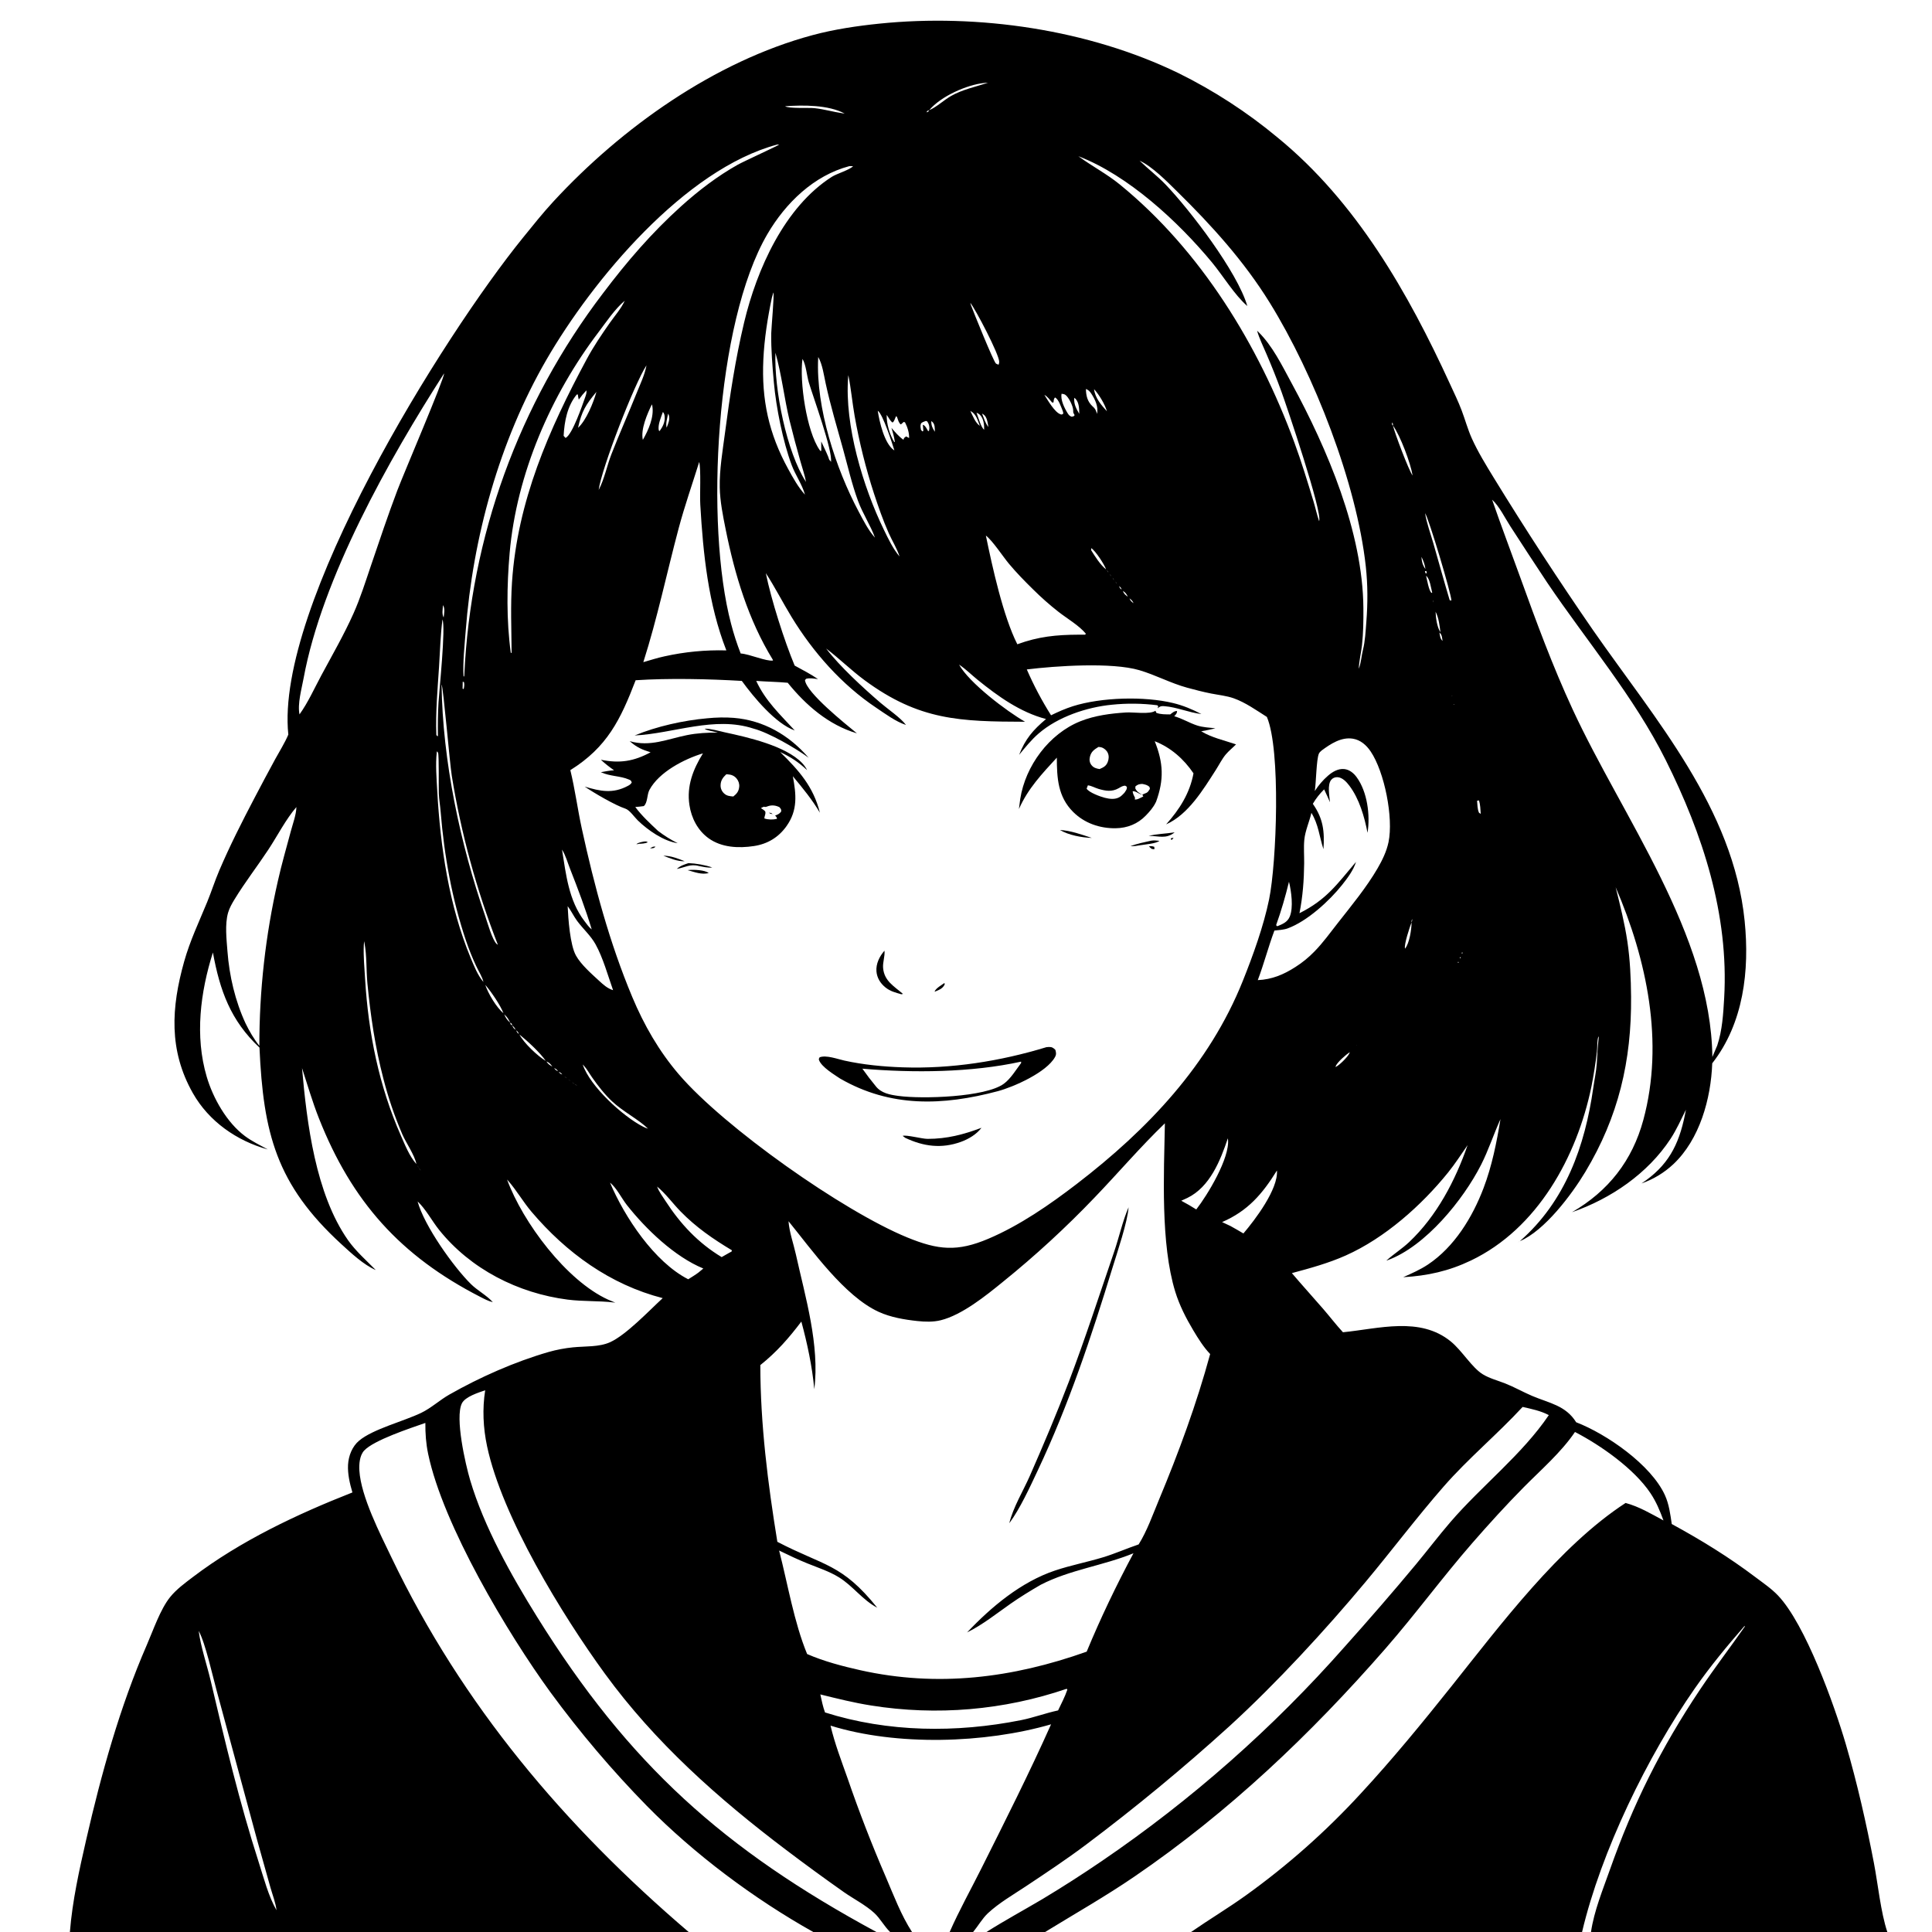 <?xml version="1.0" encoding="utf-8" ?><svg xmlns="http://www.w3.org/2000/svg" xmlns:xlink="http://www.w3.org/1999/xlink" width="1024" height="1024" viewBox="0 0 1024 1024"><path fill="white" d="M0 0L0 1024L1024 1024L1024 0L0 0Z"/><path d="M141.945 609.229C125.454 604.662 110.698 594.364 102.202 579.352C89.348 556.641 90.764 533.981 97.608 509.633C100.73 498.527 105.479 488.635 109.825 478.049C112.082 472.552 113.874 466.872 116.208 461.403C121.799 448.3 128.233 435.622 134.847 423.015C138.442 416.136 142.096 409.287 145.807 402.47C148.164 398.161 150.888 393.87 152.817 389.355C145.686 320.988 234.732 178.323 277.226 125.925C282.435 119.502 287.65 112.949 293.256 106.872C329.411 67.677 378.75 32.547 430.764 18.598C442.2 15.531 454.297 13.735 466.064 12.529C518.503 7.157 576.855 15.635 624.503 38.706C643.327 47.977 660.986 59.444 677.113 72.868C718.863 106.959 746.39 155.263 768.517 203.499C770.65 208.148 772.91 212.77 774.719 217.556C776.558 222.423 777.94 227.56 780.069 232.304C783.28 239.458 787.673 246.596 791.762 253.282C808.582 280.699 826.144 307.654 844.429 334.118C877.333 381.395 918.674 428.411 924.701 488.145C927.345 514.355 924.157 542.312 907.518 563.573C906.848 582.296 900.89 603.922 886.86 617.087C882.024 621.609 876.295 625.069 870.042 627.243C883.983 618.008 889.763 607.073 893.05 590.879C893.234 589.976 893.409 589.071 893.577 588.165C890.965 593.374 888.632 598.702 885.43 603.59C873.379 621.987 853.754 635.366 833.172 642.491C852.47 631.348 865.165 615.136 871.005 593.583C882.147 552.458 872.871 508.554 856.325 470.24C858.715 479.818 861.126 489.394 862.564 499.17C863.977 508.775 864.425 518.567 864.506 528.267C864.787 562.34 857.814 591.899 840.22 621.187C833.029 633.159 818.655 652.319 805.559 657.837C829.695 636.72 840.078 607.464 844.461 576.594C845.064 572.347 846.028 567.972 846.32 563.714C846.618 559.367 846.736 555.064 847.284 550.737C847.396 549.855 847.375 550.199 847.233 549.225C846.354 551.727 846.712 554.819 846.395 557.475C845.663 563.682 844.688 569.859 843.474 575.99C835.811 613.026 814.975 651.182 779.609 668.103C767.921 673.695 756.624 676.205 743.732 676.937C748.215 674.937 752.727 672.972 756.827 670.244C770.844 660.914 780.444 645.162 786.311 629.716C790.815 617.86 793.228 605.612 795.286 593.146C791.643 601.194 788.987 609.519 784.961 617.434C775.568 635.897 755.565 660.612 735.441 667.937C735.229 668.014 735.014 668.085 734.798 668.147L735.136 667.844C738.922 664.502 743.225 661.776 746.903 658.306C761.506 644.528 771.352 625.733 777.866 606.925C774.488 611.776 771.273 616.784 767.563 621.388C753.432 638.924 733.991 656.191 713.276 665.432C704.128 669.513 694.372 672.191 684.718 674.778C690.169 681.216 695.864 687.439 701.376 693.824C704.879 697.883 708.169 702.183 711.793 706.124C730.823 704.236 752.563 697.651 768.943 710.997C774.905 715.854 780.104 724.817 785.867 728.375C789.426 730.572 793.929 731.73 797.805 733.261C802.685 735.189 807.259 737.819 812.084 739.868C821.052 743.677 829.878 744.895 835.411 753.835C851.517 760.034 875.137 776.345 882.467 792.519C884.631 797.294 885.316 802.624 886.067 807.764C901.743 816.323 916.2 825.19 930.469 835.964C934.518 839.021 938.894 841.983 942.394 845.664C956.971 860.994 972.274 903.807 978.324 924.465C984.347 945.029 989.175 966.385 993.213 987.43C995.354 998.586 996.823 1013.52 1000.32 1024L843.258 1024C844.877 1012.88 849.509 1001.64 853.247 991.074C865.64 956.026 880.354 926.458 901.018 895.553C908.65 884.139 917.014 873.253 924.871 862.001L924.587 861.862C915.37 872.414 906.379 883.301 898.356 894.795C873.261 930.743 848.653 981.155 838.527 1024L631.294 1024C640.797 1017.41 650.713 1011.48 660.146 1004.73C682.377 988.785 702.903 970.588 721.398 950.428C738.09 932.39 753.808 913.197 769.131 893.986C795.346 861.119 826.46 819.483 861.593 796.602C868.784 798.538 875.163 802.36 881.677 805.87C879.773 800.699 877.828 795.96 874.751 791.371C866.097 778.468 848.531 766.105 834.773 758.981C827.411 769.847 816.693 779.069 807.484 788.394C798.136 797.862 789.109 807.795 780.367 817.827C764.477 836.062 750.191 855.604 734.286 873.825C694.595 919.3 651.136 960.589 601.168 994.697C585.846 1005.16 569.727 1014.31 553.929 1024L522.861 1024C532.564 1017.84 542.684 1012.39 552.568 1006.53C563.232 1000.12 573.711 993.398 583.993 986.385C631.49 954.03 674.75 915.854 712.762 872.75C725.559 858.452 738.269 843.831 750.529 829.073C756.691 821.656 762.518 813.958 768.814 806.653C785.309 787.514 806.808 770.881 820.906 750.033C816.556 747.743 811.773 746.786 807.021 745.703C793.61 760.228 778.179 773.001 765.181 787.882C750.871 804.266 737.747 821.718 723.808 838.413C702.31 864.161 676.529 892.132 651.795 914.765C627.41 936.909 602.006 957.904 575.665 977.681C565.333 985.436 554.42 992.682 543.658 999.834C536.972 1004.28 529.505 1008.57 523.615 1014.05C520.67 1016.79 518.375 1020.86 515.777 1024L503.34 1024C508.378 1012.53 514.616 1001.38 520.228 990.157C532.874 964.88 545.56 939.75 557.088 913.927C522.02 924.086 475.208 925.496 440.198 914.622C442.428 924.129 445.975 933.316 449.222 942.511C455.313 960.223 462.083 977.694 469.517 994.886C473.715 1004.7 477.576 1015 483.381 1024L471.782 1024C468.565 1020.89 466.554 1016.83 463.348 1013.89C458.813 1009.73 452.413 1006.44 447.315 1002.89C436.939 995.584 426.69 988.099 416.575 980.438C380.672 953.302 347.146 923.521 320.547 887.003C298.146 856.247 266.075 804.002 258.145 766.482C256.079 756.706 255.607 746.758 257.158 736.875C253.649 738.081 246.565 740.261 244.811 743.807C241.058 751.393 246.695 776.068 249.185 784.479C256.533 809.295 271.029 835.08 284.665 856.984C333.4 935.272 383.683 980.252 464.523 1024L431.047 1024C399.577 1006.34 368.202 982.928 342.872 957.19C324.424 938.346 307.341 918.212 291.754 896.941C269.117 865.87 234.81 808.347 226.923 770.582C225.772 765.074 225.408 759.805 225.448 754.186C217.657 756.904 198.078 763.313 192.985 768.865C190.599 771.465 190.267 776.082 190.474 779.426C191.323 793.21 201.507 813.007 207.455 825.408C245.072 903.842 299.098 967.699 365.011 1024L37.044 1024C38.358 1007.47 42.035 991.023 45.733 974.882C53.699 940.107 63.529 904.663 77.802 871.891C81.196 864.1 84.941 852.997 90.146 846.519C93.475 842.377 98.058 839.028 102.27 835.83C127.528 816.66 157.407 802.577 186.789 791.024C185.401 786.369 184.198 781.21 184.47 776.327C184.733 771.618 186.67 766.643 190.358 763.562C197.747 757.391 214.041 753.286 223.252 748.84C228.547 746.285 233.042 742.066 238.172 739.149C254.417 729.914 272.809 721.773 290.775 716.58C295.02 715.378 299.364 714.553 303.754 714.114C310.048 713.474 317.558 714.047 323.414 711.373C331.921 707.489 343.95 694.766 351.246 688.036C323.373 680.861 300.156 663.993 281.688 642.232C277.292 637.053 273.873 631.019 269.422 625.936L268.753 625.183L268.32 624.763L268.11 624.003L268.32 624.763L268.753 625.183C277.148 648.014 300.25 678.784 322.297 688.832C323.568 689.4 324.854 689.937 326.153 690.439L325.538 690.359C317.37 689.364 309.089 689.876 300.893 688.826C274.639 685.463 249.399 672.666 232.735 651.86C228.968 647.157 225.668 640.808 221.336 636.789L221.118 636.503L221.336 636.789C224.855 649.736 240.462 671.562 249.58 680.574C253.073 684.026 258.027 686.599 261.208 690.18C258.877 689.635 256.708 688.478 254.588 687.39C212.148 665.624 186.444 636.767 169.019 592.685C165.577 583.978 162.975 574.987 160.078 566.092C162.639 595.365 167.272 632.794 184.428 657.274C188.489 663.069 194.206 668.105 199.181 673.154C192.769 670.412 186.087 664.152 180.968 659.462C146.348 627.742 139.564 600.49 137.526 555.24C122.203 540.892 116.541 525.013 112.843 504.839C106.187 525.93 103.193 549.099 109.553 570.666C112.917 582.072 120.2 594.988 129.889 602.188C133.636 604.972 137.865 606.992 141.945 609.229ZM443.134 50.212L444 50.5L445.937 51.208L446.497 51.432L445.937 51.208L444 50.5L443.134 50.212ZM492.482 58.415C491.257 58.867 491.729 58.481 491.04 59.538L490.538 59.998L491.04 59.538C492.237 59.119 491.75 59.486 492.482 58.415C496.503 56.698 500.265 53.036 504.138 50.838C510.148 47.428 517.162 45.986 523.674 43.857C523.088 43.864 522.524 43.885 521.94 43.942C512.503 44.856 498.608 51.058 492.482 58.415ZM416.125 56.309C418.01 57.643 428.666 57.003 431.726 57.331C436.823 57.879 441.661 59.327 446.689 60.059L447.7 60.199L448.796 60.699L449.498 60.991L448.796 60.699L447.7 60.199C439.048 55.516 425.608 55.646 416.125 56.309ZM570.019 82.002L571 82.5L571.587 82.804L571.982 83.096C579.053 88.24 586.684 92.208 593.522 97.784C636.463 132.797 667.044 182.869 685.994 234.398C689.767 244.657 692.981 255.16 696.144 265.624C697.206 269.137 697.974 272.76 699.154 276.227C701.178 271.887 681.759 214.632 679.148 207.464C676.702 200.756 674.06 194.121 671.226 187.568C669.534 183.556 667.462 179.46 666.284 175.27L666.837 175.803C674.439 183.196 679.583 193.891 684.615 203.153C703.524 237.952 722.333 282.07 722.622 322.3C722.67 328.859 722.6 335.447 721.882 341.972C721.426 346.128 720.316 350.289 720.195 354.46C721.4 351.306 721.576 347.746 722.391 344.457C723.569 339.7 723.8 334.498 724.185 329.609C724.96 319.779 724.978 310.085 723.906 300.267C719.082 256.076 696.396 198.289 673.037 160.516C659.35 138.383 642.209 119.467 623.742 101.327C618.47 96.149 610.671 88.189 604.009 85.169L603.12 84.612L602.854 84.086L601.324 83.72L601.061 83.002L601.324 83.72L602.854 84.086L603.12 84.612L604.009 85.169C608.458 89.527 613.468 93.301 617.779 97.802C630.851 111.452 655.829 144.087 661.109 162.204C654.393 156.427 648.188 146.103 642.361 139.065C624.475 117.46 597.958 92.936 571.587 82.804L571 82.5L570.019 82.002ZM693.503 142.074L694.256 142.736L694.44 143.498L694.256 142.736L693.503 142.074ZM703.054 156.502L703.252 157.278L704.227 158.202L704.402 158.498L704.227 158.202L703.252 157.278L703.054 156.502ZM331.98 158.483L331.32 159.194L331.115 159.401C325.837 163.833 321.367 170.612 317.213 176.081C291.946 209.347 273.78 251.301 270.123 293.089C268.617 310.292 268.375 328.838 270.73 345.976L271.166 346.06C271.075 333.443 270.532 321.101 271.379 308.48C274.253 265.668 290.858 227.76 310.96 190.388C314.582 183.655 318.812 177.392 323.198 171.142C325.785 167.455 329.284 163.499 331.115 159.401L331.32 159.194L331.98 158.483L332.645 157.554L331.98 158.483ZM514.035 160.002L514.312 160.532C514.416 161.019 514.448 161.229 514.635 161.748C515.818 165.032 526.595 191.657 527.848 192.654C528.255 192.977 528.792 193.09 529.265 193.308C529.435 192.794 529.599 192.408 529.607 191.84C529.663 187.925 516.995 163.818 514.312 160.532L514.035 160.002ZM709.096 166.502L709.317 167.246L710.215 168.223L710.406 168.498L710.215 168.223L709.317 167.246L709.096 166.502ZM711.108 170.002L711.35 170.754L711.901 170.998L711.35 170.754L711.108 170.002ZM712.582 172.502L712.803 173.251L713.79 174.312L714.093 175.287L714.416 175.498L714.093 175.287L713.79 174.312L712.803 173.251L712.582 172.502ZM715.601 178.002L715.822 178.744L716.782 179.815L717.091 180.785L717.671 181.798L718.131 182.78L718.407 182.998L718.131 182.78L717.671 181.798L717.091 180.785L716.782 179.815L715.822 178.744L715.601 178.002ZM624.502 178.002L625.256 178.73L625.476 179.498L625.256 178.73L624.502 178.002ZM625.538 180.002L625.758 180.766L626.779 181.776L627.083 182.084L627.663 183.358L627.997 183.498L627.663 183.358L627.083 182.084L626.779 181.776L625.758 180.766L625.538 180.002ZM721.11 188.502L721.332 189.24L721.997 189.998L721.332 189.24L721.11 188.502ZM579.625 206.041L579.879 206.266C580.419 210.957 583.671 214.626 586.702 218.011C585.59 214.196 582.552 209.168 579.879 206.266L579.625 206.041ZM733.507 214.502L733.63 215.873L734.497 216.498L733.63 215.873L733.507 214.502ZM735.028 218.002L735.149 219.371L736.355 220.262L736.497 220.998L736.355 220.262L735.149 219.371L735.028 218.002ZM736.503 221.502L737 222.5L737.691 223.925L737.904 225.312L738.284 225.514C739.111 229.268 746.7 249.416 748.708 252.034L749.14 253.397L749.665 254.958L750.154 256.432L750.66 257.942L751.157 259.438L751.66 260.94L752.213 262.415L752.497 262.998L752.213 262.415L751.66 260.94L751.157 259.438L750.66 257.942L750.154 256.432L749.665 254.958L749.14 253.397L748.708 252.034C747.676 245.519 742.171 230.88 738.284 225.514C738.275 224.297 738.48 224.823 737.691 223.925L737 222.5L736.503 221.502ZM306.376 226.74L306.125 226.962L306.376 226.74C310.675 222.903 314.59 213.278 316.125 207.692C310.507 214.473 308.294 217.931 306.376 226.74ZM410.995 186.968C410.273 206.244 416.895 239.618 427.201 255.428L427.413 255.998L427.201 255.428C426.565 251.84 425.252 248.175 424.276 244.651C422.212 237.408 420.277 230.13 418.47 222.819C415.646 211.004 414.302 198.609 410.995 186.968ZM317.299 259.699L317.126 260.164L317.299 259.699C320.317 254.031 321.699 246.845 324.048 240.792C328.277 229.896 333.085 219.18 337.437 208.321C339.303 203.665 341.774 198.581 342.651 193.641C336.271 203.232 318.756 248.528 317.299 259.699ZM409.071 157.926C406.822 168.703 405.11 179.541 404.592 190.55C403.587 211.856 407.478 229.85 417.744 248.56C420.319 253.255 423.034 258.21 426.656 262.177L426.886 262.471L426.656 262.177C425.12 256.703 421.612 251.866 419.623 246.538C414.988 234.127 411.34 215.87 410.169 202.754C409.4 194.136 408.633 185.212 408.776 176.553C408.821 173.819 410.469 155.971 409.908 154.994L409.071 157.926ZM316.5 262.5L316.125 262.998L316.5 262.5L316.788 261.634L316.5 262.5ZM753.712 267.134L754 268L754.722 270.129L755 271L755.327 271.997C756.169 277.344 758.269 282.93 759.763 288.158C762.619 298.145 765.391 308.167 768.369 318.118L769.271 318.309C769.311 315.059 757.324 274.861 755.327 271.997L755 271L754.722 270.129L754 268L753.712 267.134ZM623.012 269.502L623.5 270L624.158 271.316L624.455 271.497L624.158 271.316L623.5 270L623.012 269.502ZM624.502 272.002L625 272.5L625.708 273.917L626.122 274.743L626.642 275.096L627.149 276.377L627.646 277.26L627.997 277.498L627.646 277.26L627.149 276.377L626.642 275.096L626.122 274.743L625.708 273.917L625 272.5L624.502 272.002ZM748.55 280.502L749 281.5L749.722 283.629L750 284.5L750.721 286.63L751 287.5L751.288 288.366L751 287.5L750.721 286.63L750 284.5L749.722 283.629L749 281.5L748.55 280.502ZM433.684 189.224C433.671 189.435 433.655 189.647 433.645 189.859C432.384 216.011 442.963 248.331 455.103 271.132C457.573 275.772 460.22 281.067 463.742 284.953L464.161 285.667L464.627 286.125L464.915 286.498L464.627 286.125L464.161 285.667L463.742 284.953C461.343 278.317 457.231 272.192 454.765 265.471C451.488 256.536 449.38 247.224 446.841 238.065C443.61 226.412 440.203 215.075 437.624 203.238C436.672 198.871 435.924 193.123 433.684 189.224ZM752.212 291.634L752.5 292.5L753.221 294.629L753.394 295.134C753.537 297.574 754.014 299.605 755.509 301.578C755.177 299.234 754.473 297.232 753.394 295.134L753.221 294.629L752.5 292.5L752.212 291.634ZM449.649 198.851C449.608 199.213 449.564 199.574 449.536 199.937C447.585 225.383 457.392 258.036 468.545 280.93C470.81 285.58 473.386 291.025 476.783 294.943L477.142 295.671L477.634 296.123L478.151 297.281L478.584 297.621L479.136 298.788L479.418 298.998L479.136 298.788L478.584 297.621L478.151 297.281L477.634 296.123L477.142 295.671L476.783 294.943C475.447 290.743 472.83 286.594 471.026 282.529C468.02 275.751 465.561 268.679 463.245 261.639C458.87 248.169 455.437 234.411 452.972 220.465C451.717 213.285 451.069 205.998 449.649 198.851ZM578.358 290.54L578.357 291.666C580.522 295.086 583.095 299.265 586.244 301.808L586.584 302.086C586.87 302.629 587.083 303.044 587.5 303.5L588.171 304.202C588.429 304.66 588.643 305.111 589 305.5L589.671 306.203C589.93 306.657 590.15 307.109 590.5 307.5L591.17 308.203C591.426 308.62 591.679 309.134 592 309.5L592.688 310.187L593.109 310.625C593.527 311.683 593.589 311.832 594.5 312.5L595.178 313.197C595.681 314.801 596.49 315.33 597.777 316.278L598.083 316.583L598.651 317.162C599.268 318.558 599.588 318.778 600.819 319.715L601.076 320.087L601.659 320.655L602.128 321.129L602.617 321.665L603.101 322.169L603.589 322.685L604.084 323.186L604.677 323.973L604.084 323.186L603.589 322.685L603.101 322.169L602.617 321.665L602.128 321.129L601.659 320.655L601.076 320.087L600.819 319.715C600.229 318.467 599.767 317.968 598.651 317.162L598.083 316.583L597.777 316.278C597.005 314.754 596.607 314.131 595.178 313.197L594.5 312.5C594.137 311.362 593.963 311.375 593.109 310.625L592.688 310.187L592 309.5C591.794 309.015 591.476 308.63 591.17 308.203L590.5 307.5C590.293 307.016 589.976 306.629 589.671 306.203L589 305.5C588.801 305.053 588.444 304.611 588.171 304.202L587.5 303.5C587.268 302.975 586.918 302.55 586.584 302.086L586.244 301.808C585.474 299.381 580.554 291.772 578.358 290.54ZM405.625 303.502L405.903 303.78C408.71 317.748 415.718 339.681 421.184 352.769C425.353 355.058 429.643 357.242 433.561 359.944C431.454 359.69 429.318 359.226 427.238 359.784L426.655 360.498C427.427 367.189 447.948 383.55 454.179 388.688C439.127 384.214 427.168 373.814 417.5 361.876C411.971 361.38 406.356 361.302 400.808 360.894C405.799 371.644 413.412 378.619 421.235 387.165C411.053 383.555 399.479 369.556 393.183 360.897C375.524 359.857 354.447 359.385 336.907 360.541C328.834 381.538 321.836 395.969 302.289 408.189C304.782 418.396 306.149 428.969 308.391 439.253C315.024 469.678 323.065 499.651 335.118 528.447C341.332 543.292 349.287 557.151 359.786 569.409C383.871 597.531 446.86 641.951 480.891 655.877C497.297 662.591 507.419 663.544 523.865 656.56C540.518 649.489 556.37 638.514 570.68 627.53C608.233 598.704 640.897 564.414 658.742 519.839C664.139 506.359 669.738 490.861 672.653 476.67C676.616 457.371 678.922 397.35 671.469 379.986C665.922 376.475 660.147 372.343 653.951 370.128C650.175 368.778 645.837 368.359 641.898 367.577C637.625 366.729 633.362 365.628 629.164 364.478C620.408 362.078 612.503 357.75 603.894 355.216C589.241 350.903 559.498 352.936 544.225 354.816C547.885 363.23 552.18 371.353 557.075 379.114C560.853 377.275 564.653 375.572 568.666 374.304C583.728 369.546 606.511 368.94 621.746 372.622C627.092 373.914 631.895 375.943 636.769 378.454C630.133 377.698 623.755 374.788 617.186 374.291C615.385 374.155 614.928 374.287 613.532 375.422L613.903 374.395L613.401 373.804C605.392 372.791 597.293 372.696 589.262 373.521C575.957 374.828 560.726 379.93 550.5 388.772C546.606 392.14 543.417 396.118 540.156 400.078C543.422 391.662 547.543 386.898 554.419 381.106C540.735 377.513 528.972 369.071 518.122 360.282C514.97 357.729 512.015 354.78 508.677 352.494C508.563 352.416 508.448 352.34 508.333 352.264L508.067 352.022L508.333 352.264C513.633 361.911 533.653 377.049 543.314 382.549C508.97 382.43 487.224 381.949 458.1 360.412C451.055 355.202 444.836 349.004 437.871 343.737L437.593 343.502L437.871 343.737C445.122 353.258 457.557 364.66 466.746 372.558C470.613 375.882 477.299 380.384 480.202 384.245C474.793 382.513 469.144 378.288 464.391 375.111C446.14 362.916 430.974 345.722 419.568 327.045C414.89 319.384 410.795 311.295 405.903 303.78L405.625 303.502ZM647.003 310.002L647.5 311L647.997 311.498L647.5 311L647.003 310.002ZM648.003 312.002L648.5 312.5L649.208 313.917L649.622 314.743L649.984 314.998L649.622 314.743L649.208 313.917L648.5 312.5L648.003 312.002ZM650.065 315.503L650.286 316.257L651.223 317.232L651.422 317.498L651.223 317.232L650.286 316.257L650.065 315.503ZM759.12 317.502L759.5 318C759.494 318.467 759.694 318.902 759.835 319.344C759.827 318.958 759.604 318.379 759.5 318L759.12 317.502ZM760.125 322.002L760.373 322.749L760.877 322.998L760.373 322.749L760.125 322.002ZM760.621 324.002L760.892 324.239C760.972 327.34 761.676 332.53 763.463 335.072C763 331.483 762.578 327.481 760.892 324.239L760.621 324.002ZM766.124 351.502L766.666 351.774L766.876 352.498L766.666 351.774L766.124 351.502ZM766.624 354.502L766.873 355.249L767.377 355.498L766.873 355.249L766.624 354.502ZM767.124 357.502L767.371 358.249L767.881 358.997L767.371 358.249L767.124 357.502ZM767.625 360.502L767.873 361.249L768.376 361.498L767.873 361.249L767.625 360.502ZM768.116 363.002L768.634 363.749L768.881 364.498L768.634 363.749L768.116 363.002ZM651.003 368.111L651.737 368.328L651.997 368.987L651.737 368.328L651.003 368.111ZM157.092 427.757C151.392 434.39 147.049 443.017 142.215 450.34C136.383 459.175 129.837 467.609 124.33 476.647C122.981 478.862 121.617 481.231 120.895 483.734C119.118 489.89 120.08 497.9 120.562 504.265C121.547 517.269 124.648 530.528 130.137 542.383C132.209 546.618 134.515 550.623 137.466 554.315C137.438 524.926 140.727 495.629 147.271 466.979C149.242 458.102 151.814 449.316 154.152 440.529C155.188 436.639 157.024 431.762 157.092 427.757L157.375 427.502L157.092 427.757ZM688.742 484.009C703.15 476.807 708.679 468.624 718.71 456.817C717.398 461.179 714.158 465.466 711.354 469.001C704.607 477.511 692.816 488.268 682.542 492.052C680.387 492.846 677.748 492.96 675.467 493.214C672.232 501.852 669.932 510.826 666.652 519.48C674.164 519.145 680.324 516.567 686.586 512.541C690.253 510.214 693.633 507.46 696.652 504.337C701.229 499.68 705.207 494.129 709.241 488.993C716.414 479.86 724.264 470.335 730.111 460.298C732.62 455.991 734.921 451.265 735.943 446.355C738.632 433.437 733.809 409.092 726.451 398.242C724.209 394.935 721.089 392.167 717.033 391.518C710.885 390.534 705.219 394.29 700.516 397.757C699.929 398.274 699.315 398.785 699.002 399.532C697.708 402.628 697.573 414.729 696.872 419.267C698.756 416.291 701.216 413.429 703.884 411.121C706.223 409.098 709.241 407.288 712.455 407.617C715.214 407.898 717.438 409.733 719.029 411.895C724.721 419.632 726.32 432.136 724.811 441.41C723.202 432.955 720.459 423.397 715.188 416.432C713.686 414.448 711.493 412.008 708.796 411.924C707.544 411.885 706.35 412.364 705.553 413.349C703.427 415.977 704.651 421.987 704.91 425.196C703.924 422.905 702.896 420.632 701.827 418.379C699.464 420.711 697.503 423.18 695.825 426.043C701.392 433.945 702.094 440.788 701.452 450.077C699.274 443.372 698.845 436.999 695.072 430.827C693.997 435.523 691.783 440.299 691.317 445.064C690.915 449.175 691.279 453.45 691.236 457.584C691.144 466.476 690.486 475.278 688.742 484.009ZM748.5 487C748.252 487.713 748.053 488.08 748.164 488.842C747.204 491.246 744.044 500.795 744.691 502.797C747.045 500.021 748.171 492.424 748.164 488.842C748.526 488.26 748.455 487.67 748.5 487L748.879 486.002L748.5 487ZM263.505 501.003L264.353 501.628L264.475 502.998L264.353 501.628L263.505 501.003ZM264.518 503.502L264.639 504.872L265.497 505.498L264.639 504.872L264.518 503.502ZM771.5 513.5L770.792 514.917L770.503 515.497L770.792 514.917L771.5 513.5L771.997 512.503L771.5 513.5ZM231.58 398.21C231.547 398.408 231.502 398.604 231.481 398.804C230.796 405.205 231.385 412.531 231.736 418.961C233.359 448.677 237.998 480.169 249.503 507.801C251.246 511.986 253.242 517.035 256.237 520.472L256.623 521.213L257.206 522.006C258.681 526.502 263.151 534.047 266.833 537.013L267.228 537.611C268.065 539.531 268.797 540.632 270.38 542.028C270.807 543.267 270.429 542.781 271.5 543.5C271.95 544.648 272.255 545.074 273.254 545.8L273.583 546.101C274.065 547.126 274.028 547.321 275 548L275.315 548.31C277.467 552.617 285.002 559.832 289.268 562.287L289.588 562.579C290.581 564.017 291.213 564.485 292.766 565.288L293.088 565.579L293.684 566.13C294.364 566.976 294.755 567.376 295.769 567.784L296.09 568.077C296.792 568.924 296.911 569.126 297.986 569.511L298.693 570.183L299.155 570.581C299.596 570.914 300.001 571.259 300.5 571.5L301.204 572.167C301.612 572.441 302.054 572.8 302.5 573L303.209 573.656C303.616 573.934 304.054 574.293 304.5 574.5C304.986 574.866 305.437 575.25 305.983 575.522L306.701 576.171L307.792 576.682L308.078 577.119L309.315 577.67L309.575 578.109L310.885 578.664L311.722 579.174L312.104 579.615L313.291 580.125L313.498 580.417L313.291 580.125L312.104 579.615L311.722 579.174L310.885 578.664L309.575 578.109L309.315 577.67L308.078 577.119L307.792 576.682L306.701 576.171L305.983 575.522C305.55 575.14 304.982 574.822 304.5 574.5C304.139 574.174 303.623 573.915 303.209 573.656L302.5 573L301.204 572.167L300.5 571.5C300.114 571.152 299.591 570.868 299.155 570.581L298.693 570.183L297.986 569.511C297.338 568.602 297.072 568.526 296.09 568.077L295.769 567.784C295.103 566.839 294.777 566.521 293.684 566.13L293.088 565.579L292.766 565.288C291.775 563.984 291.175 563.206 289.588 562.579L289.268 562.287C286.252 557.907 279.559 551.73 275.315 548.31L275 548C274.614 546.926 274.425 546.806 273.583 546.101L273.254 545.8C272.845 544.724 272.351 544.259 271.5 543.5C271.112 542.264 271.479 542.76 270.38 542.028C269.548 540.19 268.764 538.935 267.228 537.611L266.833 537.013C265.379 533.003 260.092 525.235 257.206 522.006L256.623 521.213L256.237 520.472C255.569 517.603 253.557 514.577 252.326 511.874C250.326 507.586 248.561 503.193 247.038 498.713C239.589 476.736 235.418 453.357 233.557 430.266C233.296 427.022 232.719 423.799 232.575 420.55C232.462 417.986 232.74 400.101 232.182 398.979C232.037 398.688 231.781 398.466 231.58 398.21ZM716.5 556.5L715.816 557.191L715.405 557.645C713.348 559.055 708.659 563.019 707.866 565.294L707.914 565.512C709.832 564.696 714.172 560.333 715.13 558.426C715.254 558.179 715.313 557.905 715.405 557.645L715.816 557.191L716.5 556.5L716.997 556.003L716.5 556.5ZM305.582 558.003L305.796 558.748L306.792 559.823L307.087 560.782L307.672 561.799L308.137 562.792L308.651 563.795L308.852 564.208C312.691 575.774 330.15 591.706 340.86 597.175C341.709 597.608 342.567 597.949 343.474 598.234L344.219 598.611L344.498 598.91L344.219 598.611L343.474 598.234C338.519 593.335 330.219 589.197 324.403 583.728C320.415 579.978 316.984 575.54 313.84 571.076C312.399 569.03 311.124 566.612 309.413 564.791C309.229 564.594 309.039 564.402 308.852 564.208L308.651 563.795L308.137 562.792L307.672 561.799L307.087 560.782L306.792 559.823L305.796 558.748L305.582 558.003ZM314.002 580.584L314.745 580.796L315.711 581.697L315.998 581.885L315.711 581.697L314.745 580.796L314.002 580.584ZM192.999 498.841C192.901 499.571 192.848 500.293 192.817 501.029C192.566 506.966 193.162 513.07 193.519 518.999C195.241 547.582 200.854 575.552 212.453 601.832C214.626 606.756 217.064 612.991 220.721 616.98L221.126 617.711L222 619C222.313 619.486 222.623 620.064 223 620.5L223.717 621.788L224.097 622.08L224.684 623.283L225.091 623.599L225.693 624.777L226.09 625.097L226.498 625.916L226.09 625.097L225.693 624.777L225.091 623.599L224.684 623.283L224.097 622.08L223.717 621.788L223 620.5C222.742 619.983 222.33 619.478 222 619C221.775 618.518 221.445 618.134 221.126 617.711L220.721 616.98C219.605 611.853 215.352 606.07 213.192 601.099C209.1 591.561 205.755 581.72 203.188 571.664C198.863 555.118 196.342 538.102 194.728 521.094C194.065 514.113 194.462 506.71 193.192 499.834L192.999 498.841ZM347.621 628.003L347.845 628.737L348.273 628.899C349.224 631.569 351.231 634.236 352.769 636.608C360.621 648.716 370.083 658.838 382.493 666.292L386.672 663.913L387.735 663.356L387.933 662.686C377.899 656.658 368.95 650.515 360.705 642.078C356.551 637.828 352.852 632.646 348.273 628.899L347.845 628.737L347.621 628.003ZM417.625 647.003L417.929 647.266C418.334 652.983 420.566 659.163 421.817 664.799C426.853 687.498 434.52 712.927 431.594 736.3C430.487 724.288 427.886 712.093 424.731 700.458C418.051 709.28 411.67 716.582 402.986 723.528C403.021 754.918 406.971 786.262 412.011 817.192C436.846 830.142 446.074 828.622 464.97 852.126C457.166 848.039 452.085 840.614 444.714 836.047C439.536 832.838 433.613 830.939 427.994 828.661C422.869 826.584 417.911 824.248 412.948 821.815C417.536 839.595 420.853 859.826 427.789 876.669C436.54 880.506 446.572 883.142 455.896 885.227C496.956 894.407 536.599 889.411 575.966 875.409C583.261 857.779 591.749 840.066 600.753 823.265C584.615 829.87 567.112 831.962 551.636 839.942C546.209 843.095 540.867 846.343 535.723 849.944C528.121 855.265 520.917 861.08 512.57 865.227C525.424 851.638 541.205 838.444 559.183 832.415C567.53 829.615 576.252 827.95 584.677 825.388C591.069 823.445 597.176 820.707 603.505 818.573C607.96 811.46 610.992 802.794 614.226 795.04C624.777 769.745 634.205 744.14 641.408 717.672C637.969 714.097 635.061 709.446 632.524 705.206C628.659 698.745 625.124 691.838 622.905 684.621C615.066 659.13 616.91 622.184 617.415 595.375C604.501 607.796 592.658 621.706 580.223 634.648C564.969 650.606 548.702 665.566 531.524 679.433C522.557 686.745 509.879 696.965 498.633 699.752C494.599 700.751 490.341 700.614 486.239 700.177C479.372 699.445 472.046 698.205 465.723 695.308C447.556 686.984 430.349 662.523 417.929 647.266L417.625 647.003ZM105.131 863.872L105.309 864.388C106.352 872.724 109.686 882.429 111.649 890.769C119.294 923.253 126.932 955.374 137.173 987.171C139.799 995.325 142.274 1005.02 146.549 1012.46C146.143 1008.61 144.428 1004.27 143.367 1000.51L136.258 975.172L114.878 896.263C112.607 888.018 109.001 871.266 105.309 864.388L105.131 863.872ZM440.631 49.75L441.245 49.75L440.631 49.75ZM450.135 52.75L450.745 52.75L450.135 52.75ZM411.969 76.612C362.936 89.712 314.175 148.23 289.609 190.663C264.637 233.797 250.567 284.988 246.821 334.514C246.232 342.306 245.262 350.674 245.68 358.458L245.968 358.574L246.085 357.996C249.373 284.585 275.01 213.932 319.564 155.495C332.275 138.655 345.413 123.37 361.111 109.233C370.207 101.042 380.329 93.292 391.018 87.304C394.149 85.551 412.681 77.078 412.981 76.622L411.969 76.612ZM450.161 88.059C431.325 93.028 416.361 107.624 406.751 124.053C379.173 171.198 373.608 278.218 387.477 330.602C388.862 335.95 390.564 341.211 392.572 346.358C397.365 346.676 406.081 350.651 409.714 350.095L409.53 349.545C396.659 328.567 389.46 304.654 384.637 280.671C383.168 273.365 381.626 265.762 381.482 258.301C381.299 248.779 383.004 239.017 384.242 229.594C386.85 209.748 389.756 190.383 394.41 170.878C401.126 142.73 415.798 109.745 440.883 93.72C443.573 92.002 450.37 90.07 452.141 88.072L450.161 88.059ZM691.668 139.75L692.118 139.75L691.668 139.75ZM697.679 148.25L698.105 148.25L697.679 148.25ZM698.681 149.75L699.088 149.75L698.681 149.75ZM702.204 155.25L702.657 155.25L702.204 155.25ZM513.206 158.25L513.552 158.25L513.206 158.25ZM513.701 159.25L514.126 159.25L513.701 159.25ZM704.754 159.25L705.245 159.25L704.754 159.25ZM705.697 160.75L706.13 160.75L705.697 160.75ZM706.604 162.25L707.066 162.25L706.604 162.25ZM707.18 163.25L707.599 163.25L707.18 163.25ZM707.761 164.25L708.245 164.25L707.761 164.25ZM708.681 165.75L709.127 165.75L708.681 165.75ZM710.725 169.25L711.204 169.25L710.725 169.25ZM712.144 171.75L712.62 171.75L712.144 171.75ZM714.687 176.25L715.176 176.25L714.687 176.25ZM715.218 177.25L715.693 177.25L715.218 177.25ZM718.635 183.75L719.087 183.75L718.635 183.75ZM719.169 184.75L719.609 184.75L719.169 184.75ZM719.694 185.75L720.141 185.75L719.694 185.75ZM720.219 186.75L720.675 186.75L720.219 186.75ZM720.746 187.75L721.245 187.75L720.746 187.75ZM425.344 190.22C423.658 202.035 427.481 228.617 434.432 238.507C434.548 238.672 434.679 238.825 434.802 238.984L435.289 238.969L435.265 233.969C436.517 236.692 437.875 239.407 439.005 242.181C439.373 243.244 439.348 243.715 440.245 244.437L440.4 244.905C441.596 239.319 430.817 209.915 428.677 202.64C427.605 198.997 427.219 193.381 425.344 190.22ZM235.374 197.913C206.17 243.321 170.668 306.485 160.91 359.499C159.868 365.158 157.611 373.013 158.743 378.646C163.238 372.417 166.651 364.771 170.299 357.982C176.103 347.182 182.34 336.374 187.343 325.177C191.017 316.954 193.722 308.288 196.614 299.772C201.135 286.458 205.619 273.084 210.587 259.93C213.925 251.092 235.426 200.952 235.374 197.913ZM728.244 202.75L728.678 202.75L728.244 202.75ZM728.725 203.75L729.171 203.75L728.725 203.75ZM729.197 204.75L729.602 204.75L729.197 204.75ZM729.66 205.75L730.072 205.75L729.66 205.75ZM575.565 206.165C575.614 209.732 576.331 212.763 578.998 215.294C579.232 215.516 579.477 215.725 579.706 215.952C580.728 216.964 581.038 218.057 581.456 219.385C582.246 215.549 580.464 211.734 578.369 208.578C577.565 207.366 576.908 206.714 575.565 206.165ZM310.819 206.891C309.317 208.457 308.014 210.033 306.76 211.804C306.5 210.889 306.376 210.02 306.269 209.077L305.691 209.11C300.668 215.126 299.139 223.376 298.732 231.006L299.759 232.124C303.367 230.403 308.711 214.613 310.204 210.397C310.631 209.189 310.982 208.211 310.819 206.891ZM562.669 208.7C561.995 211.872 564.182 216.297 565.873 219.02C566.449 219.948 566.866 220.434 567.909 220.853C568.877 220.69 568.937 220.872 569.586 220.062C568.988 218.968 568.767 218.864 568.813 217.658C568.899 215.419 566.395 210.43 564.643 209.259C564.072 208.877 563.331 208.787 562.669 208.7ZM731.251 209.25L731.703 209.25L731.251 209.25ZM553.55 209.309C555.31 212.025 559.015 218.654 562.186 219.613C562.925 219.836 562.83 219.658 563.583 219.218C563.511 218.852 563.446 218.212 563.295 217.879C562.477 215.949 561.118 211.5 559.134 210.664C558.428 211.605 558.522 212.155 558.371 213.299L557.68 213.367C556.501 212.051 555.156 210.066 553.55 209.309ZM731.71 210.25L732.13 210.25L731.71 210.25ZM569.393 210.849C569.063 214.207 570.424 216.536 572.029 219.339C572.004 216.726 571.976 213.475 570.085 211.405C569.885 211.186 569.624 211.034 569.393 210.849ZM732.13 211.25L732.549 211.25L732.13 211.25ZM732.765 212.75L733.245 212.75L732.765 212.75ZM733.219 213.75L733.666 213.75L733.219 213.75ZM345.511 214.33C343.085 219.317 339.469 227.503 340.72 233.141C343.64 228.027 346.809 221.023 345.716 214.998C345.675 214.769 345.58 214.552 345.511 214.33ZM734.739 217.25L735.234 217.25L734.739 217.25ZM465.23 217.726C466.109 223.561 468.687 234.906 473.673 238.49C473.785 238.57 473.912 238.626 474.031 238.694C472.98 235.268 467.885 219.283 465.23 217.726ZM514.291 217.797C515.574 220.34 516.908 224.112 519.35 225.702C518.121 222.599 517.414 219.407 514.291 217.797ZM586.73 218.25L587.138 218.25L586.73 218.25ZM351.342 218.349C350.383 221.077 348.532 225.297 349.181 228.139L349.588 228.503C351.241 226.254 352.591 223.615 352.282 220.725C352.183 219.798 352.008 219.017 351.342 218.349ZM517.571 218.717C518.366 220.782 519.953 226.614 521.622 227.754C521.711 225.203 521.326 221.738 519.355 219.846C518.796 219.31 518.249 219.04 517.571 218.717ZM354.133 219.243C353.699 221.472 352.736 224.462 353.339 226.666C354.154 224.538 355.28 222.127 354.427 219.845C354.349 219.636 354.231 219.443 354.133 219.243ZM520.522 219.224C521.463 221.602 522.247 224.316 523.864 226.318C523.476 224.132 523.206 220.913 521.177 219.607C520.964 219.47 520.74 219.352 520.522 219.224ZM469.949 219.891C469.899 224.772 471.464 230.111 473.975 234.317L474.281 234.224C473.935 231.618 473.258 229.261 472.474 226.767C474.461 229.071 476.313 231.299 478.811 233.073C478.949 232.771 479.131 232.476 479.179 232.148L480.257 231.304L481.849 232.163C481.935 229.339 480.96 226.345 479.681 223.856L478.979 223.636L477.492 224.962C476.365 224.229 476.139 222.888 475.676 221.693C475.331 220.803 475.535 221.136 475.017 220.522C474.246 221.695 474.186 223.197 473.058 223.967C471.608 222.905 471.021 221.269 469.949 219.891ZM490.659 223.129C489.827 223.49 488.379 223.796 488.074 224.684C487.703 225.763 487.95 226.728 488.138 227.816L488.857 228.642L489.382 228.415C489.334 227.305 489.242 226.228 489.099 225.127C489.256 225.19 489.423 225.231 489.569 225.317C490.637 225.943 491.249 227.35 491.86 228.394L492.351 228.491C492.793 226.862 492.613 225.26 491.719 223.81C491.594 223.606 491.439 223.423 491.299 223.23L490.659 223.129ZM493.593 223.204C493.597 225.599 494.192 226.852 495.494 228.837C495.437 226.984 495.635 224.83 494.066 223.53C493.918 223.408 493.751 223.312 493.593 223.204ZM370.595 244.842C366.965 256.52 362.874 268.136 359.723 279.952C353.389 303.695 348.461 327.491 340.98 350.958C344.672 349.89 348.374 348.699 352.129 347.888C362.909 345.483 373.944 344.422 384.984 344.73C375.384 320.217 372.676 293.555 371.164 267.476C370.855 262.148 371.605 249.118 370.595 244.842ZM739.69 257.25L740.069 257.25L739.69 257.25ZM740.684 259.75L741.077 259.75L740.684 259.75ZM752.667 263.958L753.245 264.25L752.667 263.958ZM753.17 265.46L753.745 265.75L753.17 265.46ZM790.856 264.85C795.635 278.706 800.842 292.376 805.816 306.159C814.355 329.822 822.902 353.008 833.478 375.868C860.018 433.233 906.79 495.167 907.59 560.219L910.17 554.123C912.857 546.075 913.362 537.402 913.846 528.978C916.391 484.681 902.472 442.14 882.902 402.925C866.104 369.265 840.991 339.826 820.018 308.746C813.468 298.876 806.98 288.964 800.556 279.012C797.707 274.629 794.676 268.293 790.856 264.85ZM621.117 266.25L621.608 266.25L621.117 266.25ZM743.206 266.25L743.587 266.25L743.206 266.25ZM621.726 267.25L622.245 267.25L621.726 267.25ZM622.631 268.75L623.178 268.75L622.631 268.75ZM744.18 268.75L744.563 268.75L744.18 268.75ZM745.735 272.75L746.164 272.75L745.735 272.75ZM746.695 275.25L747.082 275.25L746.695 275.25ZM699.602 277.465L700.062 277.75L699.602 277.465ZM522.535 283.861C525.989 300.622 531.665 326.553 539.202 341.476C550.386 337.383 559.834 336.446 571.636 336.392L575.138 336.386L575.539 335.888C571.937 331.51 565.589 327.857 561.049 324.31C556.294 320.585 551.764 316.581 547.484 312.319C543.059 307.974 538.738 303.562 534.76 298.799C531.477 294.867 526.189 286.679 522.535 283.861ZM465.644 287.75L466.071 287.75L465.644 287.75ZM751.684 289.967L752.245 290.25L751.684 289.967ZM479.748 299.75L480.245 299.75L479.748 299.75ZM755.24 302.734L755.594 303.912L756.225 303.8L755.997 302.632L755.24 302.734ZM755.85 305.21C756.368 307.191 757.313 313.178 758.731 314.232L759.104 314.213C758.504 311.85 757.83 306.474 755.85 305.21ZM758.953 315.992L759.274 316.138L758.953 315.992ZM235.589 316.25L236 316.25L235.589 316.25ZM651.708 318.25L652.224 318.25L651.708 318.25ZM653.154 320.75L653.618 320.75L653.154 320.75ZM760.093 320.75L760.516 320.75L760.093 320.75ZM234.818 320.722C234.656 322.808 234.104 325.384 235.146 327.268C235.389 325.039 235.965 322.768 234.818 320.722ZM653.746 321.75L654.245 321.75L653.746 321.75ZM654.641 323.25L655.084 323.25L654.641 323.25ZM655.222 324.25L655.646 324.25L655.222 324.25ZM656.72 326.75L657.142 326.75L656.72 326.75ZM234.523 328.322C233.439 336.684 233.241 345.091 232.698 353.495C231.925 365.473 230.813 377.511 231.271 389.53C231.81 390.206 231.49 390.059 232.104 390.181C232.024 384.187 232.069 378.232 232.422 372.246C232.784 366.103 236.298 332.611 234.523 328.322ZM762.918 335.285C763.293 337.16 763.228 338.333 764.586 339.719C764.292 338.08 764.367 336.352 762.918 335.285ZM764.31 341.077L764.784 341.51L764.31 341.077ZM764.796 343.583L765.273 344.014L764.796 343.583ZM765.36 346.621L765.808 347.019L765.36 346.621ZM765.806 349.081L766.272 349.514L765.806 349.081ZM245.255 361.315L245.186 364.988L245.768 365.224C246.034 363.883 246.221 362.899 245.919 361.528L245.255 361.315ZM234.042 362.746C234.589 403.317 243.892 447.132 257.1 485.323C258.184 488.457 260.92 498.197 263.187 500.267C263.402 500.463 263.661 500.607 263.897 500.777C252.61 471.876 244.418 441.86 239.461 411.231C238.326 404.231 234.993 364.351 234.042 362.746ZM768.804 366.08L769.273 366.514L768.804 366.08ZM769.302 368.577C769.461 368.729 769.584 368.987 769.803 369.005L769.302 368.577ZM769.954 370.983L770.303 371.134L769.954 370.983ZM770.309 373.133L770.668 373.557L770.878 373.513L770.309 373.133ZM782.88 424.41C783.078 426.41 783.04 428.91 783.889 430.736L784.821 431.379C784.648 428.986 784.608 426.548 783.911 424.241L782.88 424.41ZM297.873 450.291C300 463.466 301.396 477.22 309.749 488.153C310.915 489.679 312.096 491.441 313.628 492.613C310.307 481.628 306.346 471.176 302.147 460.507C300.856 457.225 299.753 453.23 297.873 450.291ZM683.19 467.34C681.289 475.137 679.102 482.74 676.383 490.297L676.715 490.822L677.215 490.846C679.955 489.71 682.37 488.723 683.592 485.832C685.62 481.037 684.416 472.368 683.19 467.34ZM300.872 480.286C301.172 487.008 302.13 500.868 305.288 506.498C307.986 511.311 313.516 516.135 317.583 519.885C319.836 521.963 321.96 523.882 324.94 524.816C322.209 517.08 319.607 507.605 315.632 500.463C313.073 495.866 308.989 492.298 305.876 488.084C304.041 485.6 302.73 482.691 300.872 480.286ZM774.869 504.803L774.696 505.335L775.094 505.369L775.201 504.887L774.869 504.803ZM265.694 506.25L266.121 506.25L265.694 506.25ZM773.869 507.311L773.702 507.836L774.092 507.869L774.211 507.392L773.869 507.311ZM266.165 507.457L266.745 507.75L266.165 507.457ZM266.751 508.75L267.245 508.75L266.751 508.75ZM772.838 509.746L772.7 510.323L773.075 510.365L773.008 509.817L772.838 509.746ZM267.187 509.75L267.591 509.75L267.187 509.75ZM267.613 510.75L268.033 510.75L267.613 510.75ZM772.146 511.75L772.745 511.75L772.146 511.75ZM770.145 516.25L770.738 516.25L770.145 516.25ZM769.647 517.25L770.245 517.25L769.647 517.25ZM769.176 518.25L769.745 518.25L769.176 518.25ZM768.722 519.25L769.245 519.25L768.722 519.25ZM300.201 547.25L300.563 547.25L300.201 547.25ZM300.694 548.25L301.101 548.25L300.694 548.25ZM301.172 549.25L301.556 549.25L301.172 549.25ZM301.665 550.25L302.099 550.25L301.665 550.25ZM302.152 551.25L302.563 551.25L302.152 551.25ZM302.645 552.25L303.108 552.25L302.645 552.25ZM303.144 553.25L303.567 553.25L303.144 553.25ZM718.933 553.739L719.083 554.074L719.139 554.076L718.933 553.739ZM303.652 554.25L304.118 554.25L303.652 554.25ZM304.165 555.25L304.585 555.25L304.165 555.25ZM304.684 556.25L305.146 556.25L304.684 556.25ZM305.194 557.25L305.624 557.25L305.194 557.25ZM316.633 582.25L317.245 582.25L316.633 582.25ZM317.634 582.75L318.245 582.75L317.634 582.75ZM345.137 599.25L345.745 599.25L345.137 599.25ZM346.135 599.75L346.745 599.75L346.135 599.75ZM347.136 600.25L347.745 600.25L347.136 600.25ZM348.135 600.75L348.745 600.75L348.135 600.75ZM650.774 603.367C646.79 615.164 641.294 629.071 629.363 634.913C628.283 635.435 627.192 635.935 626.091 636.411L630.343 638.775L634.04 641.03C639.927 633.516 651.95 613.724 650.859 603.798C650.843 603.653 650.802 603.511 650.774 603.367ZM676.806 620.391C669.079 632.835 661.4 641.813 647.735 647.728L652.197 649.823C654.477 651.123 656.796 652.382 659.032 653.755C665.211 646.512 677.554 630.263 676.806 620.391ZM323.12 626.25L323.533 626.25L323.12 626.25ZM323.332 626.849C331.042 645.052 346.76 668.849 364.775 678.04C366.593 676.883 368.471 675.772 370.192 674.475L372.779 672.338C357.591 666.111 342.347 651.496 332.23 638.654C329.567 635.273 326.647 629.35 323.332 626.849ZM565.366 895.087C532.056 906.463 496.466 909.504 461.709 903.944C452.584 902.509 443.742 900.289 434.787 898.081C435.499 901.299 436.136 904.529 437.272 907.631C470.68 918.224 506.924 918.534 541.155 911.717C547.825 910.389 554.193 907.968 560.811 906.557C562.512 902.953 564.45 899.325 565.721 895.548L565.366 895.087ZM146.662 1012.96L147.245 1013.25L146.662 1012.96ZM147.2 1014.25L147.538 1014.25L147.2 1014.25Z"/><path d="M661.109 162.204L661.381 162.47L661.109 162.204Z"/><path d="M612.819 376.233L613.532 375.422L612.819 376.233Z"/><path d="M612.406 376.707L612.819 376.233L612.406 376.707Z"/><path d="M540.045 428.806C540.246 426.998 540.484 425.195 540.757 423.397C543.499 405.941 556.005 388.951 572.574 382.299C580.224 379.228 588.661 378.14 596.843 377.624C600.735 377.379 609.527 378.795 612.406 376.707L612.876 377.803C615.235 378.735 617.735 378.598 620.238 378.652C621.377 377.804 622.352 376.821 623.846 376.852C623.884 378.214 623.199 378.615 622.379 379.642C626.641 380.813 630.313 383.167 634.504 384.526C637.525 385.506 641.026 385.67 644.185 385.999C641.713 386.669 639.173 387.11 636.663 387.613C642.337 391.026 648.912 392.398 655.13 394.533C653.368 396.342 651.331 397.919 649.701 399.855C647.678 402.257 646.167 405.344 644.464 408.004C637.743 418.494 629.8 431.714 618.074 436.934C625.185 428.972 630.612 420.459 632.58 409.883C627.465 402.319 620.537 396.187 612.031 392.865C616.636 404.384 616.998 413.249 612.757 424.906C612.691 425.034 612.622 425.16 612.56 425.29C611.285 427.941 609.381 430.099 607.354 432.21C603.039 436.704 597.532 438.89 591.348 438.985C582.976 439.114 574.809 436.339 568.802 430.353C560.655 422.234 560.194 412.332 560.137 401.571C552.241 410.155 544.826 417.998 540.045 428.806ZM605.437 421.29L604.505 420.938C603.308 420.476 601.457 419.049 600.323 419.441C600.48 420.76 601.017 421.746 601.607 422.91L601.427 423.7C602.772 424.044 604.671 422.709 605.974 422.153C605.807 421.859 605.702 421.501 605.437 421.29C605.553 421.198 605.652 421.078 605.785 421.013C607.269 420.283 608.015 420.446 608.97 418.91C609.642 417.827 609.523 418.374 609.253 417.099C608.072 415.969 606.932 415.814 605.397 415.491C603.757 415.58 603.032 415.774 601.793 416.8L601.751 417.918C602.615 419.687 603.787 420.294 605.437 421.29ZM582.19 395.897C579.875 397.337 578.338 398.382 577.673 401.14C577.294 402.709 577.483 404.233 578.519 405.537C579.655 406.966 581.083 407.345 582.797 407.617C584.825 406.746 586.268 406.059 587.121 403.876C587.718 402.347 587.853 400.574 587.148 399.058C586.504 397.671 585.213 396.544 583.745 396.111C583.204 395.952 582.737 395.939 582.19 395.897ZM576.604 416.24L575.931 417.985C577.158 420.053 583.228 422.249 585.568 422.844C588.144 423.5 591.043 423.874 593.446 422.44C594.398 421.873 595.198 420.989 595.963 420.198C596.705 419.012 597.397 418.446 597.252 417.009C596.5 416.517 596.545 416.297 595.608 416.514C594.581 416.751 593.764 417.291 592.856 417.804C589.344 419.787 586.032 419.233 582.301 418.15C580.414 417.603 578.53 416.463 576.604 416.24Z"/><path d="M336.376 389.814C348.077 384.978 362.313 381.81 374.885 380.702C379.491 380.25 384.268 380.109 388.884 380.481C404.731 381.76 418.268 389.634 428.585 401.625C421.814 396.603 407.524 388.3 399.346 386.168C378.684 379.373 357.061 388.792 336.376 389.814Z"/><path d="M480.202 384.245L480.628 384.554L480.202 384.245Z"/><path d="M480.628 384.554L481.722 385.164L480.628 384.554Z"/><path d="M481.722 385.164L481.998 385.385L481.722 385.164Z"/><path d="M427.795 408.2C423.045 403.792 419.281 401.357 413.482 398.584C423.424 408.341 431.112 416.928 434.558 430.741C430.392 423.719 425.435 417.683 420.226 411.439C422.002 421.024 422.922 429.352 416.884 437.846C412.658 443.792 406.848 447.316 399.652 448.417C391.517 449.663 382.485 449.266 375.589 444.312C369.812 440.162 366.444 433.586 365.404 426.658C363.887 416.558 367.351 407.758 372.581 399.293C362.701 402.289 349.303 409.173 344.216 418.658C342.862 421.184 343.301 425.516 341.222 427.249C339.71 427.47 338.236 427.624 336.711 427.723C340.154 432.389 344.552 436.427 348.763 440.395C352.096 442.921 355.452 445.055 359.202 446.913C351.767 445.875 343.3 439.97 338.021 434.811C336.176 433.008 333.74 429.341 331.421 428.584C325.955 426.8 314.797 420.25 309.892 416.907C318.114 419.393 324.826 420.801 332.796 416.532C333.707 416.044 334.28 415.656 334.838 414.76C334.433 413.625 334.398 413.625 333.332 413.163C328.708 411.164 323.489 411.567 318.455 409.281C320.787 408.859 323.089 408.39 325.46 408.272C322.977 406.52 320.688 404.75 318.467 402.675C328.424 404.737 335.941 403.528 344.831 398.729C340.437 397.396 337.515 396.105 334.031 393.073C333.937 392.991 333.84 392.912 333.745 392.831C344.61 395.974 353.604 391.741 364.126 389.627C369.57 388.534 374.991 388.28 380.531 388.281C379.269 387.958 374.05 387.062 373.51 386.223C377.026 386.212 380.615 387.384 384.051 388.123C396.268 390.75 416.302 395.25 425.119 404.401C426.196 405.527 427.098 406.807 427.795 408.2ZM410.823 432.263C412.232 431.734 413.061 431.415 414.019 430.172C414.171 428.886 413.927 428.874 413.13 427.826C411.191 426.857 409.125 426.585 407.054 427.293C406.829 427.37 406.61 427.463 406.385 427.54C405.726 427.764 405.437 427.72 404.776 427.573L403.281 428.306C403.916 428.766 405.552 429.621 405.671 430.377C405.831 431.402 405.393 432.087 405.201 433.072C405.154 433.312 405.162 433.56 405.142 433.804C407.197 434.489 409.722 434.517 411.818 433.997C411.632 432.943 411.514 432.998 410.823 432.263ZM384.938 410.4C383.126 412.102 381.973 413.666 381.925 416.246C381.894 417.876 382.564 419.405 383.754 420.516C385.223 421.889 386.741 421.986 388.667 422.157C390.511 420.71 391.557 419.43 391.797 417.02C391.96 415.391 391.419 413.819 390.364 412.576C389.152 411.15 387.581 410.524 385.729 410.427C385.465 410.413 385.201 410.409 384.938 410.4Z"/><path d="M421.235 387.165L421.475 387.417L421.235 387.165Z"/><path d="M454.179 388.688L454.473 388.91L454.179 388.688Z"/><path d="M427.795 408.2L428.101 408.592L427.795 408.2Z"/><path d="M428.101 408.592L428.583 409.215L428.101 408.592Z"/><path d="M428.583 409.215L428.98 409.881L428.583 409.215Z"/><path d="M409.5 431.5C408.74 431.312 408.089 431.35 407.577 430.734C408.612 430.883 408.688 430.751 409.5 431.5Z"/><path d="M409.5 431.5L410.823 432.263L409.5 431.5Z"/><path d="M561.782 439.913L561.503 439.625L561.782 439.913Z"/><path d="M561.782 439.913C567.364 440.188 573.375 442.358 578.656 444.115C573.229 443.919 566.507 442.673 561.782 439.913Z"/><path d="M608.831 443.061C613.067 441.957 617.746 441.915 622.093 441.225C622.244 441.201 622.4 441.219 622.553 441.216C617.93 444.87 614.142 443.01 608.831 443.061Z"/><path d="M608.345 443.245L608.831 443.061L608.345 443.245Z"/><path d="M621.993 444L622.958 443.502L621.993 444Z"/><path d="M620.554 445.02L620.624 444.312L621.993 444L621.34 444.983L620.554 445.02Z"/><path d="M604.383 447.982C602.592 448.321 601.001 448.569 599.175 448.504C602.669 447.12 606.52 446.427 610.179 445.567C611.633 445.313 613.051 445.517 614.508 445.651C612.889 447.118 606.731 447.582 604.383 447.982Z"/><path d="M338.613 447.227C338.122 447.437 337.756 447.401 337.229 447.406C338.491 446.519 339.869 446.334 341.347 446.026C342.333 446.008 342.529 445.822 343.348 446.435C341.781 447.146 340.312 447.148 338.613 447.227Z"/><path d="M344.542 449.66C345.8 448.9 345.995 448.603 347.433 448.742C346.455 449.764 345.888 449.536 344.542 449.66Z"/><path d="M611.912 449.929L611.572 450.117C610.118 450.052 609.943 449.532 608.929 448.539C609.998 448.486 610.776 448.41 611.778 448.827L611.912 449.929Z"/><path d="M605.895 449.627L605.442 449.469L605.895 449.627Z"/><path d="M344.031 449.933L344.542 449.66L344.031 449.933Z"/><path d="M362.907 456.46C359.153 456.67 355.05 454.875 351.595 453.544C355.499 453.541 359.317 455.037 362.907 456.46Z"/><path d="M718.71 456.817L718.913 456.502L718.71 456.817Z"/><path d="M370.4 459.007C365.719 457.75 363.216 459.755 358.713 460.547C360.6 458.856 362.54 458.277 364.886 457.479C368.833 457.606 373.777 458.472 377.501 459.769C375.143 460.068 372.723 459.422 370.4 459.007Z"/><path d="M375.628 462.739C371.861 463.736 368.113 462.199 364.468 461.192C364.693 461.167 364.918 461.137 365.143 461.116C367.695 460.874 373.607 461.078 375.628 462.739Z"/><path d="M477.725 526.98C474.661 526.12 471.828 525.393 469.295 523.35C466.639 521.207 464.822 518.322 464.539 514.874C464.204 510.803 466.169 506.868 468.788 503.883C469.116 506.833 467.788 509.959 468.068 513.101C468.681 519.986 473.921 522.755 478.601 526.801L477.725 526.98Z"/><path d="M495.43 525.62L495.413 525.412C496.195 523.677 499.003 522.164 500.566 520.993L500.733 521.71C499.668 524.038 497.649 524.698 495.43 525.62Z"/><path d="M445.277 571.663C442.091 569.534 435.544 565.597 434.129 561.953C433.835 561.197 434.107 561.057 434.422 560.388C437.941 559.074 443.923 561.332 447.48 562.117C457.587 564.348 468.115 565.355 478.451 565.71C504.107 566.591 530.123 562.495 554.606 555.025C555.057 554.983 555.508 554.929 555.961 554.919C557.549 554.884 558.283 555.36 559.371 556.455C559.785 557.956 559.945 558.869 559.162 560.281C554.693 568.346 537.402 576.076 528.794 578.365C499.728 586.093 471.991 587.071 445.277 571.663ZM541.207 562.69C514.795 568.515 483.963 568.721 457.077 566.426C459.312 569.593 461.667 572.675 464.135 575.664C467.043 579.436 471.759 580.265 476.256 580.871C488.789 582.559 522.215 581.587 532.031 574.427C535.712 571.741 538.466 567.035 541.214 563.42L541.207 562.69Z"/><path d="M520.195 597.745L520.423 597.559L520.195 597.745Z"/><path d="M479.807 603.084L478.43 602.041C480.4 601.362 488.631 603.622 491.603 603.625C501.845 603.636 510.669 601.352 520.195 597.745C517.625 601.213 513.345 603.745 509.341 605.199C499.052 608.932 489.49 607.667 479.807 603.084Z"/><path d="M141.945 609.229L142.737 609.601L141.945 609.229Z"/><path d="M142.737 609.601L144.475 610.215L142.737 609.601Z"/><path d="M144.475 610.215L145.172 610.633L144.475 610.215Z"/><path d="M145.172 610.633L145.498 610.891L145.172 610.633Z"/><path d="M598.162 639.88L598.327 639.373L598.162 639.88Z"/><path d="M534.944 807.353C536.995 798.869 542.321 790.244 545.853 782.198C553.073 765.749 560.136 749.088 566.524 732.3C575.159 709.608 582.639 686.503 590.493 663.533C593.15 655.759 594.931 647.403 598.162 639.88C597.721 647.393 592.041 664.112 589.659 671.888C578.388 708.664 566.476 744.528 550.018 779.403C545.85 788.236 540.643 799.651 534.944 807.353Z"/><path d="M804.532 658.534L805.559 657.837C805.24 658.065 804.888 658.375 804.532 658.534Z"/><path d="M803.773 659.142L804.532 658.534L803.773 659.142Z"/><path d="M803.503 659.384L803.773 659.142L803.503 659.384Z"/><path d="M734.503 668.387L734.798 668.147L734.503 668.387Z"/><path d="M199.181 673.154L199.498 673.39L199.181 673.154Z"/><path d="M261.208 690.18L261.498 690.401L261.208 690.18Z"/></svg>
